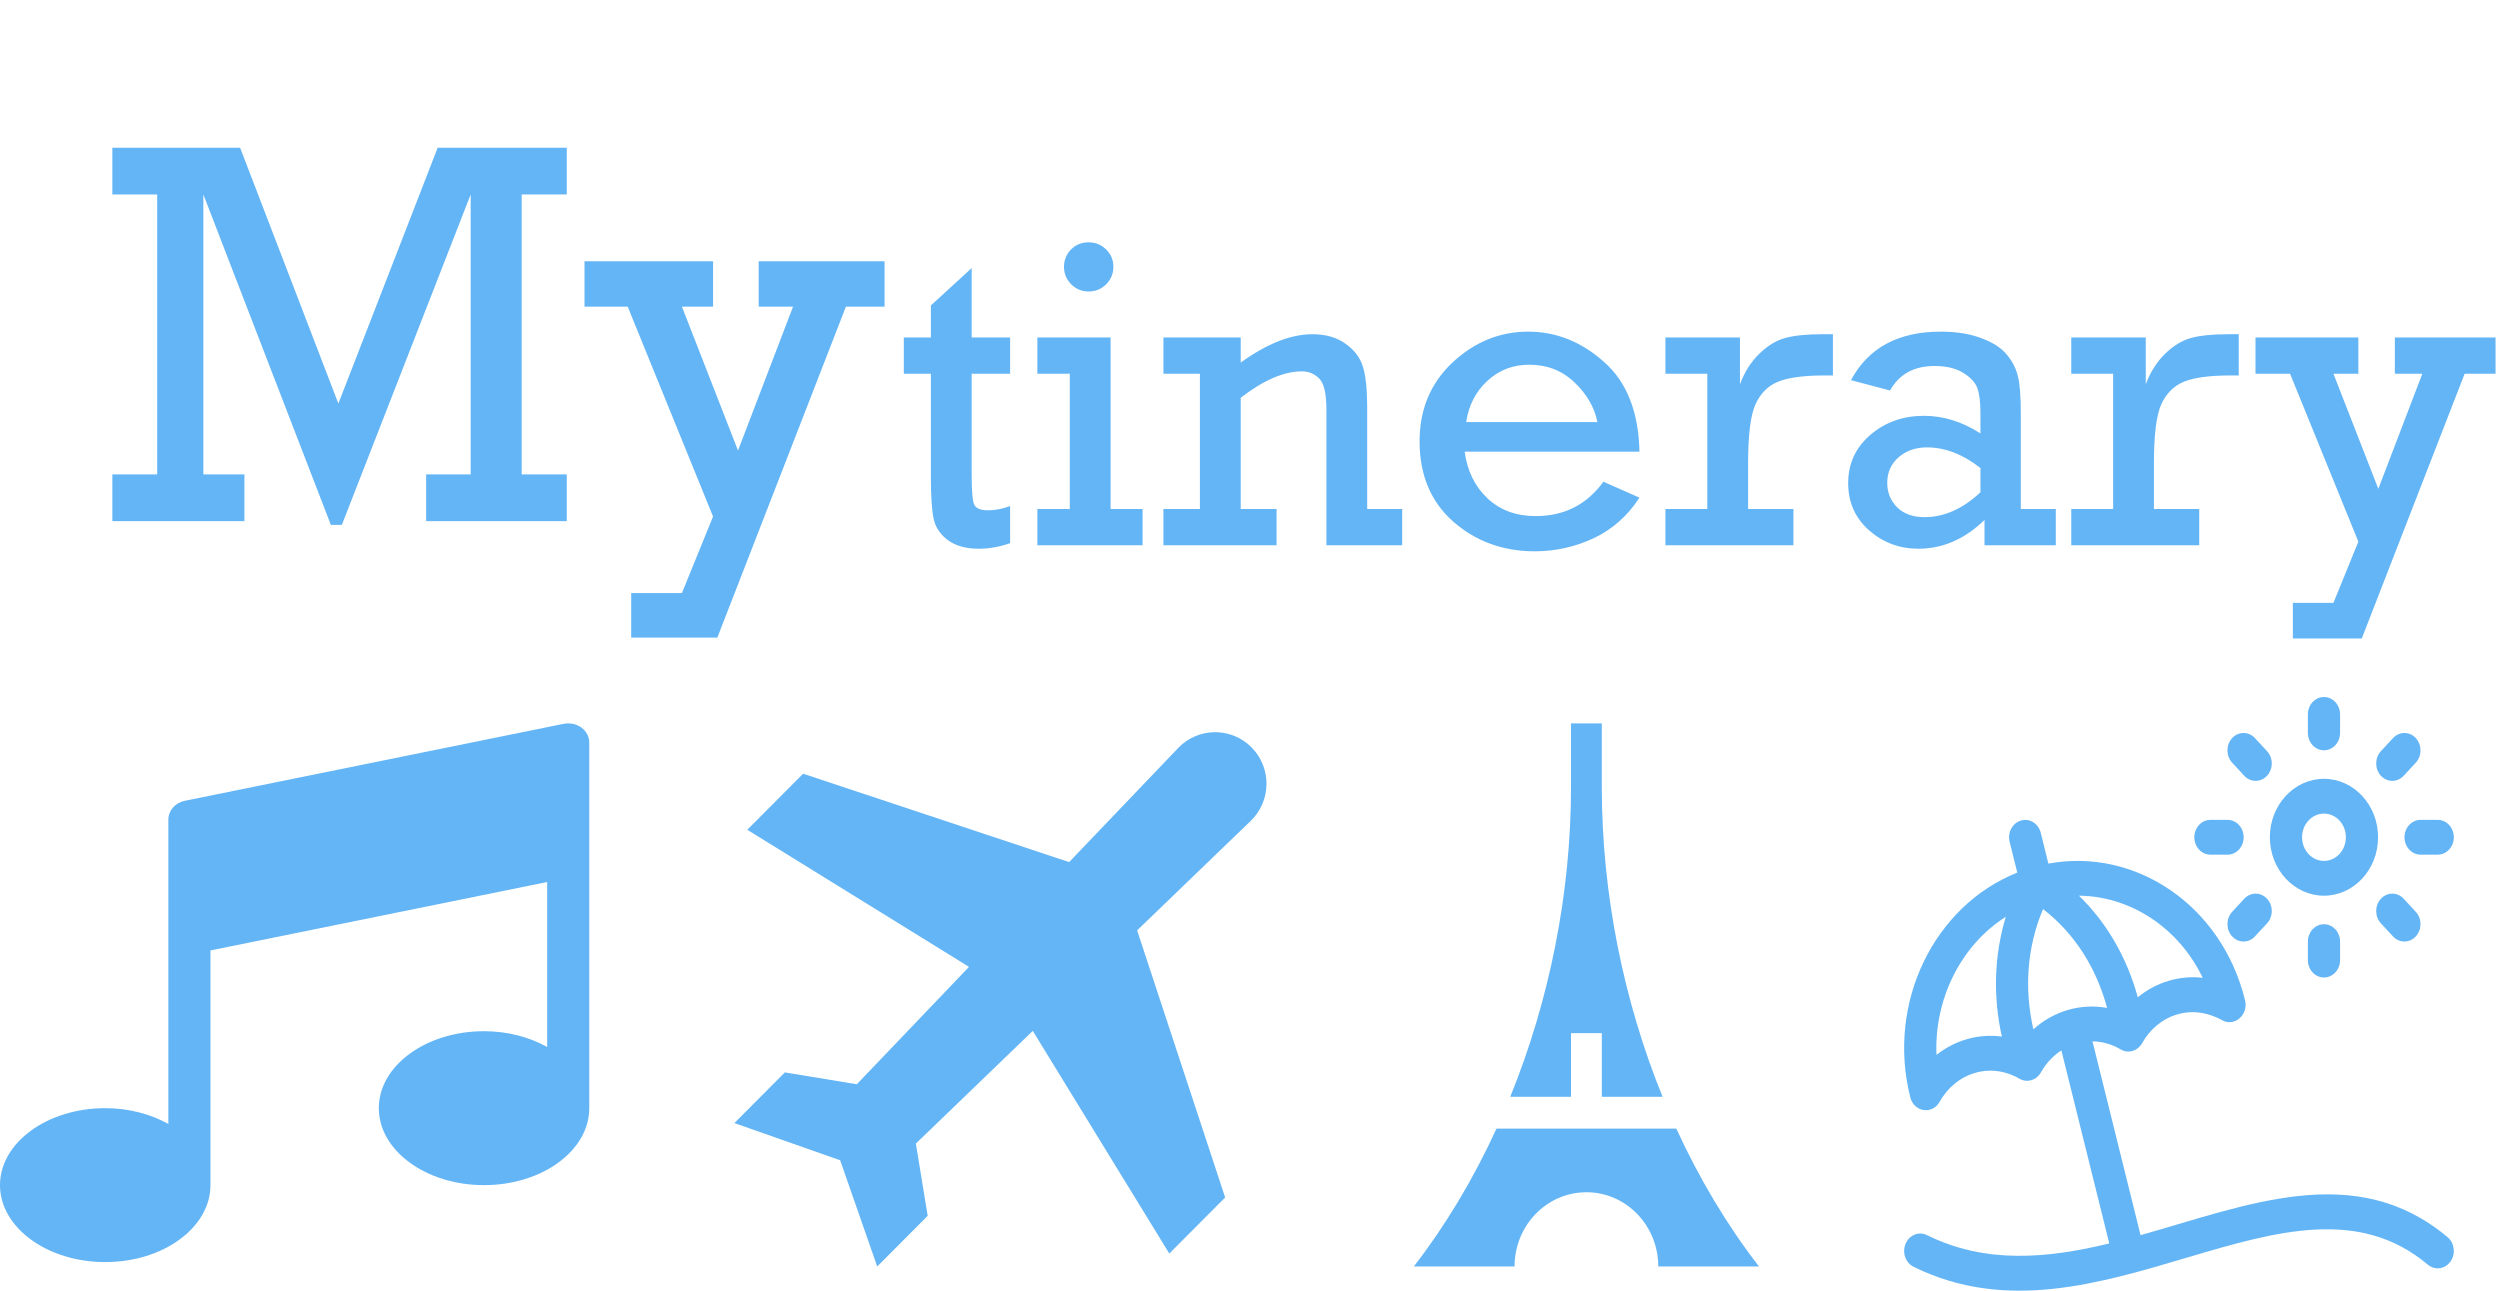 <svg width="1137" height="587" viewBox="0 0 1137 587" fill="none" xmlns="http://www.w3.org/2000/svg">
<path d="M71.489 215.76V88.44H51.103V67.2H109.209L153.887 183.533L199.053 67.2H257.769V88.44H237.261V215.76H257.769V237H193.804V215.76H214.067V88.44L155.474 238.709H150.469L92.485 88.44V215.76H111.162V237H51.103V215.76H71.489ZM324.297 234.925L285.479 139.466H265.825V118.836H324.297V139.466H310.137L335.649 204.896L360.674 139.466H345.049V118.836H402.3V139.466H384.722L326.25 289.979H287.065V269.715H310.137L324.297 234.925Z" fill="#64B5F6"/>
<path d="M411.055 169.973V153.469H423.359V138.918L441.914 121.926V153.469H459.395V169.973H441.914V215.871C441.914 223.228 442.305 227.785 443.086 229.543C443.932 231.236 445.983 232.082 449.238 232.082C452.689 232.082 456.074 231.431 459.395 230.129V247.023C454.642 248.716 449.889 249.562 445.137 249.562C439.473 249.562 434.883 248.326 431.367 245.852C427.852 243.312 425.638 240.155 424.727 236.379C423.815 232.603 423.359 226.092 423.359 216.848V169.973H411.055ZM483.906 121.34C483.906 118.345 484.948 115.741 487.031 113.527C489.18 111.314 491.882 110.207 495.137 110.207C498.197 110.207 500.833 111.281 503.047 113.43C505.26 115.578 506.367 118.215 506.367 121.34C506.367 124.465 505.26 127.134 503.047 129.348C500.833 131.496 498.197 132.57 495.137 132.57C492.012 132.57 489.342 131.464 487.129 129.25C484.98 127.036 483.906 124.4 483.906 121.34ZM486.543 231.496V169.973H471.797V153.469H505.098V231.496H519.648V248H471.797V231.496H486.543ZM564.277 153.469V164.895C576.191 156.301 587.064 152.004 596.895 152.004C603.014 152.004 608.06 153.469 612.031 156.398C616.068 159.263 618.704 162.811 619.941 167.043C621.178 171.21 621.797 177.329 621.797 185.402V231.496H637.715V248H603.242V186.184C603.242 179.022 602.168 174.367 600.02 172.219C597.871 170.005 595.234 168.898 592.109 168.898C583.906 168.898 574.629 172.902 564.277 180.91V231.496H580.586V248H529.121V231.496H545.723V169.973H529.121V153.469H564.277ZM745.625 205.422H666.133C667.305 214.146 670.755 221.21 676.484 226.613C682.214 232.017 689.538 234.719 698.457 234.719C711.413 234.719 721.667 229.51 729.219 219.094L745.625 226.32C740.286 234.589 733.353 240.741 724.824 244.777C716.296 248.749 707.376 250.734 698.066 250.734C683.613 250.734 671.243 246.242 660.957 237.258C650.736 228.208 645.625 216.034 645.625 200.734C645.625 186.216 650.605 174.27 660.566 164.895C670.592 155.52 682.083 150.832 695.039 150.832C707.734 150.832 719.225 155.422 729.512 164.602C739.863 173.716 745.234 187.323 745.625 205.422ZM726.484 191.945C725.182 185.305 721.732 179.315 716.133 173.977C710.534 168.573 703.665 165.871 695.527 165.871C688.105 165.871 681.758 168.312 676.484 173.195C671.211 178.013 667.988 184.263 666.816 191.945H726.484ZM776.484 231.496V169.973H757.441V153.469H791.328V174.758C793.411 169.224 796.309 164.634 800.02 160.988C803.73 157.342 807.637 154.934 811.738 153.762C815.905 152.59 821.569 152.004 828.73 152.004H833.613V170.754H829.902C820.462 170.754 813.398 171.698 808.711 173.586C804.089 175.474 800.638 178.924 798.359 183.938C796.146 188.885 795.039 197.805 795.039 210.695V231.496H815.645V248H757.441V231.496H776.484ZM934.98 231.496V248H902.559V236.477C893.574 245.201 883.548 249.562 872.48 249.562C863.887 249.562 856.4 246.763 850.02 241.164C843.704 235.565 840.547 228.404 840.547 219.68C840.547 210.891 843.9 203.599 850.605 197.805C857.376 192.01 865.514 189.113 875.02 189.113C883.874 189.113 892.435 191.783 900.703 197.121V187.746C900.703 182.928 900.247 179.217 899.336 176.613C898.424 174.009 896.276 171.665 892.891 169.582C889.57 167.499 885.208 166.457 879.805 166.457C870.495 166.457 863.757 170.168 859.59 177.59L841.816 172.902C849.694 158.189 863.301 150.832 882.637 150.832C889.733 150.832 895.853 151.809 900.996 153.762C906.204 155.65 910.078 158.124 912.617 161.184C915.156 164.178 916.849 167.434 917.695 170.949C918.607 174.465 919.062 180.064 919.062 187.746V231.496H934.98ZM900.703 212.844C892.695 206.594 884.59 203.469 876.387 203.469C871.243 203.469 866.947 204.966 863.496 207.961C860.046 210.956 858.32 214.829 858.32 219.582C858.32 224.009 859.818 227.72 862.812 230.715C865.872 233.71 870.007 235.207 875.215 235.207C884.199 235.207 892.695 231.431 900.703 223.879V212.844ZM961.055 231.496V169.973H942.012V153.469H975.898V174.758C977.982 169.224 980.879 164.634 984.59 160.988C988.301 157.342 992.207 154.934 996.309 153.762C1000.48 152.59 1006.14 152.004 1013.3 152.004H1018.18V170.754H1014.47C1005.03 170.754 997.969 171.698 993.281 173.586C988.659 175.474 985.208 178.924 982.93 183.938C980.716 188.885 979.609 197.805 979.609 210.695V231.496H1000.21V248H942.012V231.496H961.055ZM1072.58 246.34L1041.52 169.973H1025.8V153.469H1072.58V169.973H1061.25L1081.66 222.316L1101.68 169.973H1089.18V153.469H1134.98V169.973H1120.92L1074.14 290.383H1042.79V274.172H1061.25L1072.58 246.34Z" fill="#64B5F6"/>
<path d="M756.137 498.812C738.371 455.081 728.503 406.371 728.503 357.945V329H714.497V357.945C714.497 406.371 704.629 455.081 686.863 498.812H714.497V469.867H728.503V498.812H756.137Z" fill="#64B5F6"/>
<path d="M762.39 513.285H680.61C670.171 536.053 657.536 557.228 643 576H688.819C688.819 557.35 703.451 542.23 721.5 542.23C739.549 542.23 754.181 557.35 754.181 576H800C785.464 557.228 772.829 536.053 762.39 513.285Z" fill="#64B5F6"/>
<path d="M264.42 330.903C262.181 329.24 259.233 328.663 256.361 329.188L84.075 364.191C79.692 365.084 76.571 368.636 76.571 372.732V511.169C68.551 506.724 58.673 503.994 47.857 503.994C21.478 503.994 0 519.693 0 538.997C0 558.301 21.478 574 47.857 574C74.236 574 95.714 558.301 95.714 538.997V432.255L248.857 401.137V476.166C240.836 471.721 230.959 468.99 220.143 468.99C193.745 468.99 172.286 484.689 172.286 503.994C172.286 523.298 193.745 538.997 220.143 538.997C246.541 538.997 268 523.298 268 503.994V337.729C268 335.068 266.698 332.566 264.42 330.903Z" fill="#64B5F6"/>
<path d="M569.163 339.865C559.914 330.578 544.871 330.733 535.814 340.21L486.239 392.083L365.257 351.881L339.861 377.382L440.703 439.729L389.677 493.12L356.955 487.726L334 510.775L382.107 527.694L398.957 576L421.911 552.951L416.539 520.093L469.71 468.857L531.8 570.115L557.197 544.613L517.16 423.132L568.819 373.352C578.257 364.258 578.412 349.153 569.163 339.865Z" fill="#64B5F6"/>
<path d="M1113.18 562.685C1071.3 527.45 1022.06 548.09 973.528 561.757L951.66 473.607C955.941 473.658 960.273 474.812 964.299 477.172C967.807 479.367 972.219 478.036 974.245 474.418C981.121 462.138 995.894 455.863 1010.63 464.006C1016.27 467.12 1022.65 461.533 1021.05 454.949C1010.45 411.609 971.066 385.431 931.605 392.767L928.131 378.76C927.084 374.541 923.069 372.035 919.161 373.167C915.254 374.297 912.935 378.635 913.982 382.855L917.457 396.861C879.717 411.884 857.91 455.969 868.805 499.097C870.489 505.761 878.807 507.073 882.142 501.1C889.322 488.243 904.689 482.674 918.488 490.625C921.956 492.613 926.209 491.302 928.202 487.744C930.589 483.479 933.817 480.106 937.516 477.723L959.297 565.517C931.296 572.316 903.157 574.989 876.385 561.735C872.709 559.914 868.361 561.658 866.676 565.629C864.99 569.6 866.605 574.296 870.282 576.116C954.211 617.667 1042.32 523.121 1104.17 575.165C1107.36 577.85 1111.97 577.233 1114.45 573.787C1116.94 570.34 1116.37 565.37 1113.18 562.685ZM1001.79 444.7C991.282 443.491 980.697 446.663 972.259 453.564C967.442 435.887 958.4 419.872 945.502 407.357C968.795 407.581 990.817 421.809 1001.79 444.7ZM880.715 479.769C879.635 454.582 891.655 430.025 912.239 416.96C906.912 434.588 906.395 453.333 910.447 471.438C899.918 470.015 889.263 473.006 880.715 479.769ZM924.777 468.122C920.608 449.89 921.8 430.908 929.174 413.448C943.636 424.579 953.467 440.332 958.308 458.408C946.368 456.213 934.098 459.766 924.777 468.122Z" fill="#64B5F6"/>
<path d="M1005.3 388.695H1013.09C1017.14 388.695 1020.42 385.153 1020.42 380.785C1020.42 376.416 1017.14 372.875 1013.09 372.875H1005.3C1001.26 372.875 997.98 376.416 997.98 380.785C997.98 385.153 1001.26 388.695 1005.3 388.695Z" fill="#64B5F6"/>
<path d="M1056.94 407.365C1070.51 407.365 1081.55 395.441 1081.55 380.785C1081.55 366.128 1070.51 354.204 1056.94 354.204C1043.37 354.204 1032.33 366.128 1032.33 380.785C1032.33 395.441 1043.37 407.365 1056.94 407.365ZM1056.94 370.024C1062.44 370.024 1066.91 374.851 1066.91 380.784C1066.91 386.717 1062.44 391.544 1056.94 391.544C1051.45 391.544 1046.98 386.717 1046.98 380.784C1046.98 374.851 1051.45 370.024 1056.94 370.024Z" fill="#64B5F6"/>
<path d="M1056.94 341.232C1060.99 341.232 1064.27 337.691 1064.27 333.322V324.91C1064.27 320.542 1060.99 317 1056.94 317C1052.9 317 1049.62 320.542 1049.62 324.91V333.322C1049.62 337.691 1052.9 341.232 1056.94 341.232Z" fill="#64B5F6"/>
<path d="M1020.69 352.817C1023.55 355.906 1028.19 355.906 1031.05 352.817C1033.91 349.727 1033.91 344.719 1031.05 341.63L1025.54 335.682C1022.68 332.592 1018.05 332.592 1015.19 335.682C1012.33 338.771 1012.33 343.779 1015.19 346.869L1020.69 352.817Z" fill="#64B5F6"/>
<path d="M1020.69 408.752L1015.19 414.7C1012.33 417.789 1012.33 422.797 1015.19 425.887C1018.05 428.976 1022.68 428.977 1025.54 425.887L1031.05 419.939C1033.91 416.85 1033.91 411.842 1031.05 408.752C1028.19 405.662 1023.55 405.662 1020.69 408.752Z" fill="#64B5F6"/>
<path d="M1049.62 428.247V436.658C1049.62 441.026 1052.9 444.568 1056.94 444.568C1060.99 444.568 1064.27 441.026 1064.27 436.658V428.247C1064.27 423.878 1060.99 420.337 1056.94 420.337C1052.9 420.337 1049.62 423.878 1049.62 428.247Z" fill="#64B5F6"/>
<path d="M1082.84 408.752C1079.98 411.841 1079.98 416.849 1082.84 419.939L1088.35 425.887C1091.2 428.976 1095.84 428.977 1098.7 425.887C1101.56 422.798 1101.56 417.789 1098.7 414.7L1093.2 408.752C1090.34 405.662 1085.7 405.662 1082.84 408.752Z" fill="#64B5F6"/>
<path d="M1093.56 380.784C1093.56 385.153 1096.84 388.694 1100.89 388.694H1108.68C1112.72 388.694 1116 385.153 1116 380.784C1116 376.416 1112.72 372.874 1108.68 372.874H1100.89C1096.84 372.874 1093.56 376.416 1093.56 380.784Z" fill="#64B5F6"/>
<path d="M1093.2 352.817L1098.7 346.869C1101.56 343.78 1101.56 338.771 1098.7 335.682C1095.84 332.592 1091.21 332.592 1088.35 335.682L1082.84 341.63C1079.98 344.719 1079.98 349.727 1082.84 352.817C1085.7 355.906 1090.34 355.906 1093.2 352.817Z" fill="#64B5F6"/>
</svg>
